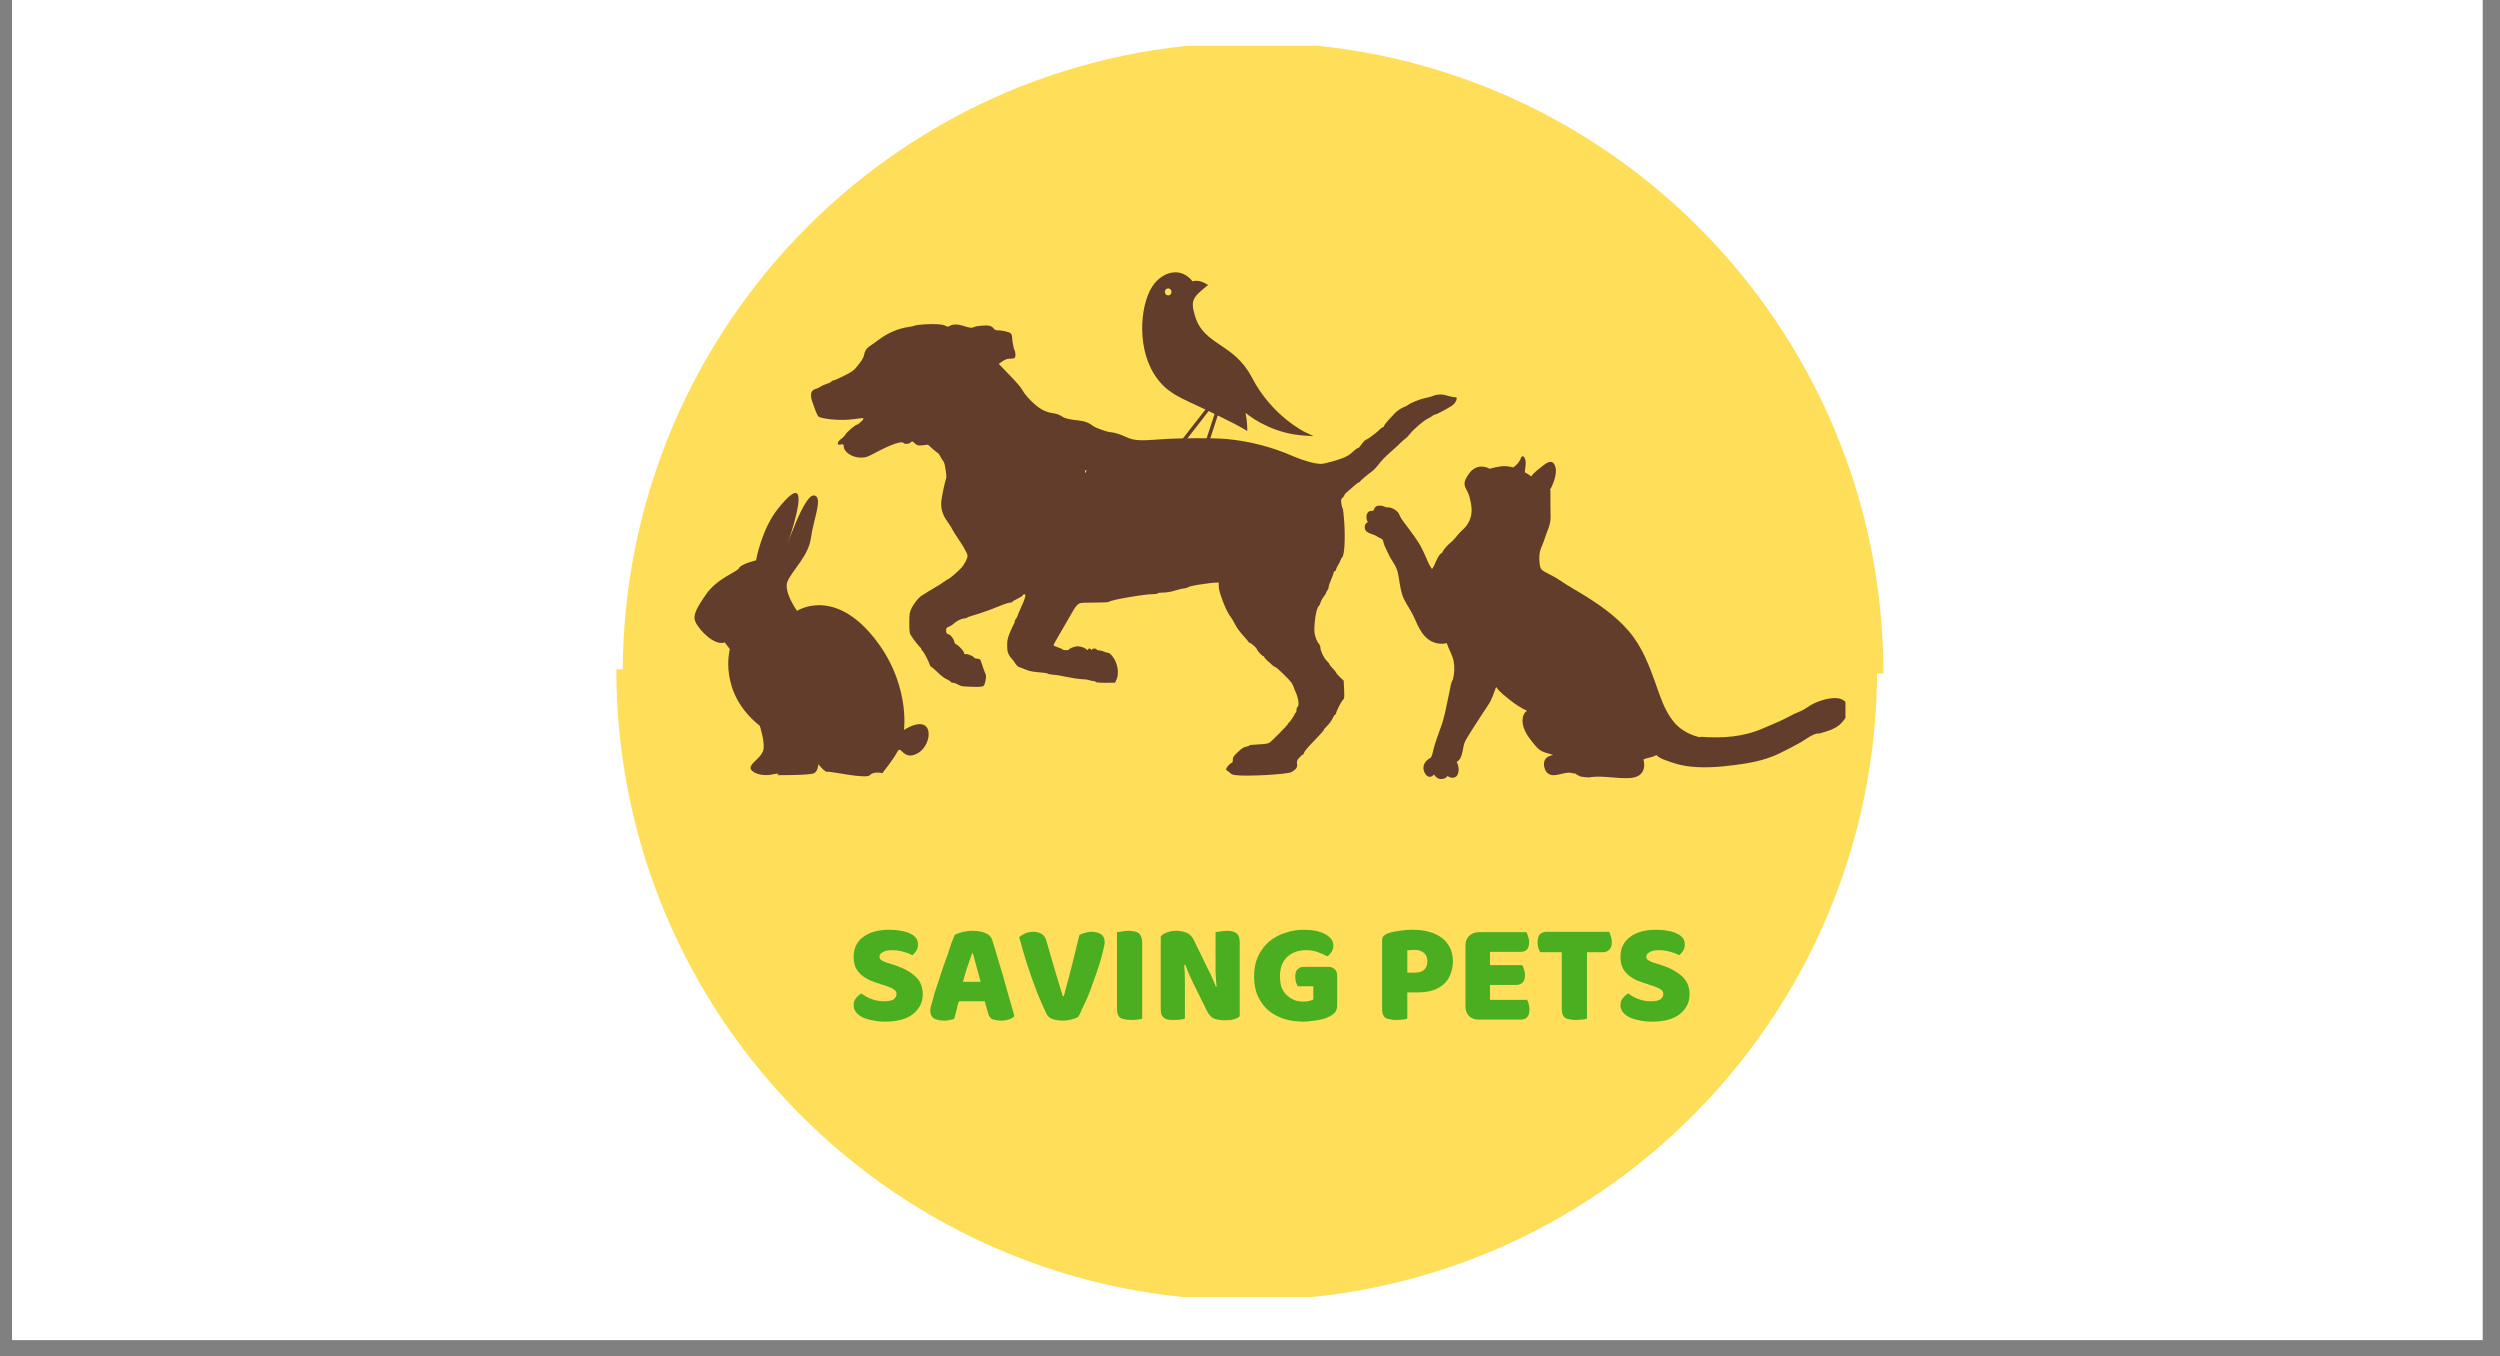 <svg xmlns="http://www.w3.org/2000/svg" xmlns:xlink="http://www.w3.org/1999/xlink" width="153" zoomAndPan="magnify" viewBox="0 0 114.75 62.25" height="83" preserveAspectRatio="xMidYMid meet" version="1.0"><rect x="0" y="0" width="114.75" height="62.25" fill="#808080" stroke="none"/><defs><g/><clipPath id="5d54940b11"><path d="M 0.559 0 L 113.945 0 L 113.945 61.508 L 0.559 61.508 Z M 0.559 0 " clip-rule="nonzero"/></clipPath><clipPath id="440234980f"><path d="M 28.551 2.102 L 86.48 2.102 L 86.48 30.914 L 28.551 30.914 Z M 28.551 2.102 " clip-rule="nonzero"/></clipPath><clipPath id="d44131c2af"><path d="M 28.262 30.719 L 86.191 30.719 L 86.191 59.531 L 28.262 59.531 Z M 28.262 30.719 " clip-rule="nonzero"/></clipPath><clipPath id="96cebcc068"><path d="M 37.176 14.855 L 66.883 14.855 L 66.883 35.652 L 37.176 35.652 Z M 37.176 14.855 " clip-rule="nonzero"/></clipPath><clipPath id="8bdad08bcb"><path d="M 62.59 20.918 L 84.707 20.918 L 84.707 35.773 L 62.59 35.773 Z M 62.59 20.918 " clip-rule="nonzero"/></clipPath><clipPath id="197dcf4c28"><path d="M 31.777 22 L 42.918 22 L 42.918 35.773 L 31.777 35.773 Z M 31.777 22 " clip-rule="nonzero"/></clipPath><clipPath id="8196109635"><path d="M 52.125 12.25 L 60.293 12.25 L 60.293 21.164 L 52.125 21.164 Z M 52.125 12.25 " clip-rule="nonzero"/></clipPath></defs><g clip-path="url(#5d54940b11)"><path fill="#ffffff" d="M 0.559 0 L 114.191 0 L 114.191 61.645 L 0.559 61.645 Z M 0.559 0 " fill-opacity="1" fill-rule="nonzero"/><path fill="#ffffff" d="M 0.559 0 L 114.191 0 L 114.191 61.645 L 0.559 61.645 Z M 0.559 0 " fill-opacity="1" fill-rule="nonzero"/></g><g clip-path="url(#440234980f)"><path fill="#ffde59" d="M 86.449 30.914 C 86.449 14.914 73.488 1.949 57.492 1.949 C 41.496 1.949 28.582 14.914 28.582 30.914 Z M 86.449 30.914 " fill-opacity="1" fill-rule="nonzero"/></g><g clip-path="url(#d44131c2af)"><path fill="#ffde59" d="M 28.289 30.719 C 28.289 46.719 41.254 59.684 57.25 59.684 C 73.246 59.684 86.16 46.719 86.16 30.719 Z M 28.289 30.719 " fill-opacity="1" fill-rule="nonzero"/></g><g clip-path="url(#96cebcc068)"><path fill="#623d2b" d="M 42.438 14.887 C 42.219 14.902 42.016 14.926 41.992 14.945 C 41.965 14.961 41.836 14.992 41.707 15.008 C 41.219 15.078 40.746 15.281 40.312 15.609 C 40.176 15.707 39.996 15.844 39.906 15.898 C 39.754 16.012 39.695 16.105 39.648 16.34 C 39.637 16.41 39.523 16.594 39.398 16.746 C 39.195 17.008 39.145 17.043 38.746 17.246 C 38.512 17.363 38.293 17.461 38.258 17.461 C 38.227 17.461 38.18 17.488 38.152 17.52 C 38.125 17.551 38.039 17.594 37.949 17.617 C 37.867 17.641 37.734 17.699 37.656 17.754 C 37.574 17.801 37.484 17.844 37.453 17.844 C 37.426 17.844 37.363 17.875 37.312 17.918 C 37.203 18.004 37.195 18.207 37.297 18.477 C 37.336 18.582 37.406 18.77 37.445 18.887 C 37.492 19.008 37.555 19.117 37.582 19.133 C 37.875 19.258 38.66 19.312 39.152 19.242 C 39.367 19.211 39.559 19.188 39.586 19.188 C 39.656 19.188 39.641 19.254 39.551 19.332 C 39.508 19.367 39.449 19.418 39.422 19.441 C 39.391 19.469 39.355 19.492 39.336 19.492 C 39.266 19.492 38.855 19.844 38.805 19.945 C 38.773 20.004 38.688 20.094 38.602 20.152 C 38.508 20.223 38.457 20.289 38.457 20.34 C 38.457 20.414 38.469 20.422 38.59 20.402 C 38.707 20.383 38.723 20.391 38.723 20.465 C 38.723 20.746 39.109 21.008 39.516 21.004 C 39.746 21.004 39.797 20.984 40.238 20.75 C 40.926 20.387 41.402 20.227 41.473 20.336 C 41.508 20.395 41.738 20.383 41.793 20.316 C 41.859 20.238 41.879 20.242 42 20.359 C 42.105 20.453 42.129 20.457 42.352 20.438 L 42.594 20.41 L 42.809 20.605 C 42.926 20.707 43.039 20.797 43.051 20.797 C 43.066 20.797 43.117 20.867 43.164 20.957 C 43.207 21.051 43.27 21.137 43.293 21.16 C 43.316 21.18 43.352 21.262 43.363 21.332 C 43.445 21.785 43.453 21.887 43.422 21.98 C 43.371 22.109 43.234 22.758 43.207 22.992 C 43.172 23.316 43.258 23.621 43.465 23.91 C 43.566 24.051 43.688 24.238 43.727 24.328 C 43.773 24.41 43.879 24.582 43.965 24.707 C 44.191 25.023 44.41 25.418 44.41 25.504 C 44.41 25.637 44.258 25.93 44.113 26.078 C 43.906 26.289 43.617 26.535 43.547 26.566 C 43.512 26.578 43.414 26.641 43.328 26.703 C 43.246 26.77 43.027 26.906 42.836 27.016 C 42.652 27.121 42.488 27.219 42.477 27.234 C 42.465 27.246 42.406 27.281 42.348 27.312 C 42.191 27.395 41.953 27.68 41.836 27.926 C 41.746 28.117 41.738 28.176 41.738 28.598 C 41.738 28.984 41.75 29.078 41.816 29.172 C 41.93 29.359 42.227 29.73 42.258 29.73 C 42.273 29.73 42.285 29.75 42.285 29.781 C 42.285 29.812 42.301 29.844 42.316 29.852 C 42.383 29.879 42.609 30.305 42.688 30.543 C 42.703 30.578 42.727 30.609 42.742 30.609 C 42.754 30.609 42.855 30.691 42.961 30.789 C 43.207 31.027 43.34 31.129 43.512 31.207 C 43.586 31.246 43.652 31.289 43.652 31.309 C 43.652 31.324 43.695 31.34 43.742 31.34 C 43.797 31.34 43.902 31.379 43.98 31.426 C 44.105 31.5 44.191 31.512 44.602 31.523 C 44.949 31.535 45.094 31.523 45.141 31.484 C 45.219 31.426 45.289 31.051 45.246 30.957 C 45.207 30.887 45.078 30.527 45.027 30.359 C 45.004 30.262 44.977 30.246 44.855 30.234 C 44.777 30.227 44.715 30.207 44.715 30.188 C 44.715 30.137 44.41 30.004 44.336 30.023 C 44.285 30.039 44.258 30.023 44.258 29.988 C 44.258 29.91 44.039 29.656 43.91 29.59 C 43.852 29.559 43.805 29.508 43.805 29.469 C 43.805 29.359 43.617 29.113 43.539 29.113 C 43.492 29.113 43.453 29.082 43.438 29.023 C 43.402 28.875 43.438 28.797 43.555 28.766 C 43.613 28.746 43.707 28.691 43.766 28.637 C 43.898 28.504 44.137 28.387 44.262 28.387 C 44.32 28.387 44.371 28.371 44.379 28.355 C 44.387 28.34 44.527 28.285 44.695 28.238 C 45.031 28.141 45.344 28.031 45.902 27.809 C 46.102 27.723 46.312 27.66 46.363 27.66 C 46.418 27.66 46.457 27.648 46.457 27.629 C 46.457 27.613 46.562 27.551 46.691 27.488 C 46.816 27.43 46.93 27.355 46.941 27.328 C 46.965 27.258 47.066 27.258 47.066 27.328 C 47.066 27.41 46.988 27.621 46.855 27.906 C 46.789 28.055 46.719 28.219 46.703 28.273 C 46.691 28.32 46.652 28.387 46.625 28.418 C 46.594 28.445 46.574 28.496 46.574 28.535 C 46.574 28.57 46.559 28.617 46.539 28.637 C 46.523 28.66 46.441 28.824 46.367 29.004 C 46.25 29.289 46.23 29.375 46.23 29.625 C 46.23 29.855 46.25 29.945 46.312 30.062 C 46.359 30.145 46.418 30.219 46.441 30.234 C 46.461 30.25 46.531 30.34 46.59 30.434 C 46.648 30.527 46.73 30.609 46.777 30.621 C 46.824 30.633 46.961 30.684 47.086 30.738 C 47.25 30.805 47.418 30.84 47.703 30.859 C 47.914 30.875 48.09 30.902 48.09 30.918 C 48.09 30.934 48.195 30.957 48.328 30.969 C 48.457 30.973 48.73 31.02 48.938 31.066 C 49.145 31.113 49.445 31.16 49.602 31.168 C 49.762 31.176 49.941 31.195 49.996 31.219 C 50.059 31.242 50.145 31.262 50.199 31.262 C 50.246 31.262 50.289 31.277 50.289 31.301 C 50.289 31.324 50.465 31.34 50.738 31.34 L 51.18 31.336 L 51.25 31.188 C 51.336 30.996 51.332 30.699 51.234 30.438 C 51.145 30.188 50.953 29.957 50.84 29.957 C 50.797 29.957 50.719 29.938 50.664 29.906 C 50.609 29.879 50.516 29.855 50.457 29.852 C 50.398 29.852 50.344 29.832 50.336 29.809 C 50.316 29.75 50.148 29.754 50.121 29.812 C 50.102 29.852 50.098 29.852 50.078 29.812 C 50.051 29.75 49.961 29.75 49.941 29.812 C 49.93 29.848 49.906 29.844 49.855 29.797 C 49.773 29.711 49.508 29.641 49.383 29.672 C 49.219 29.711 49.074 29.773 49.074 29.809 C 49.074 29.828 49.008 29.844 48.926 29.844 C 48.84 29.844 48.773 29.828 48.773 29.812 C 48.773 29.793 48.676 29.75 48.562 29.715 C 48.449 29.68 48.355 29.633 48.355 29.613 C 48.355 29.59 48.531 29.281 48.746 28.914 C 48.961 28.551 49.188 28.16 49.246 28.051 C 49.309 27.934 49.406 27.801 49.465 27.75 C 49.574 27.664 49.59 27.66 50.23 27.66 C 50.594 27.66 50.895 27.645 50.902 27.625 C 50.93 27.547 52.48 27.277 52.898 27.273 C 53.027 27.273 53.133 27.258 53.133 27.238 C 53.133 27.215 53.242 27.199 53.391 27.199 C 53.555 27.199 53.754 27.164 53.949 27.102 C 54.117 27.047 54.293 27.008 54.348 27.008 C 54.402 27.008 54.492 26.98 54.547 26.949 C 54.609 26.918 54.789 26.871 54.945 26.848 C 55.105 26.828 55.332 26.797 55.449 26.777 C 55.562 26.758 55.723 26.742 55.801 26.742 L 55.941 26.738 L 55.941 26.93 C 55.941 27.191 56.312 28.125 56.496 28.328 C 56.535 28.375 56.625 28.52 56.688 28.656 C 56.758 28.793 56.922 29.023 57.059 29.168 C 57.195 29.316 57.305 29.449 57.305 29.465 C 57.305 29.484 57.328 29.5 57.355 29.5 C 57.402 29.5 57.684 29.742 57.684 29.785 C 57.684 29.84 57.93 30.113 57.977 30.113 C 58.004 30.113 58.027 30.133 58.027 30.152 C 58.027 30.176 58.098 30.262 58.188 30.34 C 58.273 30.414 58.375 30.504 58.41 30.543 C 58.445 30.574 58.508 30.613 58.551 30.625 C 58.621 30.648 59.164 31.176 59.281 31.336 C 59.316 31.383 59.367 31.488 59.395 31.582 C 59.422 31.668 59.457 31.75 59.469 31.762 C 59.48 31.773 59.52 31.879 59.555 32 C 59.625 32.219 59.617 32.422 59.539 32.469 C 59.52 32.484 59.508 32.543 59.508 32.609 C 59.508 32.668 59.492 32.719 59.469 32.719 C 59.449 32.719 59.43 32.738 59.43 32.762 C 59.43 32.809 59.203 33.156 59.156 33.172 C 59.141 33.18 59.125 33.199 59.125 33.219 C 59.125 33.258 58.391 34.008 58.27 34.086 C 58.199 34.133 58.062 34.156 57.758 34.168 C 57.531 34.18 57.344 34.199 57.344 34.215 C 57.344 34.234 57.281 34.258 57.199 34.273 C 57.098 34.285 56.992 34.355 56.82 34.516 C 56.617 34.707 56.586 34.754 56.586 34.879 C 56.586 34.973 56.566 35.02 56.531 35.02 C 56.469 35.02 56.281 35.234 56.281 35.309 C 56.281 35.34 56.312 35.379 56.352 35.391 C 56.383 35.406 56.438 35.449 56.465 35.484 C 56.492 35.52 56.586 35.562 56.676 35.574 C 57.164 35.652 59.078 35.547 59.277 35.438 C 59.492 35.316 59.555 35.227 59.535 35.066 C 59.516 34.934 59.531 34.895 59.641 34.773 C 59.711 34.695 59.781 34.637 59.801 34.637 C 59.824 34.637 59.852 34.59 59.863 34.535 C 59.879 34.48 60.082 34.242 60.32 34 C 60.559 33.754 60.758 33.535 60.758 33.512 C 60.758 33.488 60.828 33.398 60.922 33.312 C 61.008 33.23 61.117 33.078 61.164 32.98 C 61.211 32.875 61.266 32.797 61.289 32.797 C 61.309 32.797 61.328 32.77 61.328 32.738 C 61.328 32.656 61.555 32.211 61.637 32.129 C 61.707 32.066 61.711 32.016 61.695 31.652 L 61.676 31.242 L 61.5 31.078 C 61.406 30.984 61.328 30.898 61.328 30.875 C 61.328 30.855 61.258 30.766 61.176 30.684 C 61.09 30.594 61.023 30.508 61.023 30.488 C 61.023 30.469 60.965 30.398 60.898 30.332 C 60.762 30.199 60.605 29.871 60.605 29.715 C 60.605 29.66 60.57 29.586 60.535 29.547 C 60.492 29.512 60.426 29.375 60.387 29.25 C 60.32 29.051 60.316 28.965 60.344 28.598 C 60.375 28.188 60.453 27.883 60.559 27.781 C 60.582 27.754 60.605 27.703 60.605 27.676 C 60.605 27.629 60.738 27.398 60.832 27.285 C 60.852 27.258 60.871 27.223 60.871 27.199 C 60.871 27.176 60.898 27.129 60.93 27.098 C 60.957 27.062 60.984 27 60.984 26.949 C 60.984 26.898 61.039 26.746 61.098 26.605 C 61.164 26.461 61.211 26.324 61.211 26.293 C 61.211 26.262 61.238 26.227 61.27 26.219 C 61.301 26.203 61.328 26.172 61.328 26.141 C 61.328 26.109 61.367 26.02 61.418 25.941 C 61.465 25.863 61.516 25.762 61.531 25.715 C 61.547 25.664 61.586 25.602 61.609 25.574 C 61.711 25.473 61.75 24.727 61.703 23.996 C 61.68 23.637 61.645 23.332 61.625 23.324 C 61.605 23.312 61.582 23.215 61.566 23.109 C 61.547 22.938 61.555 22.902 61.625 22.844 C 61.668 22.805 61.707 22.75 61.707 22.727 C 61.707 22.703 61.762 22.637 61.836 22.578 C 61.906 22.52 62.047 22.398 62.148 22.305 C 62.25 22.215 62.355 22.137 62.383 22.137 C 62.402 22.137 62.426 22.121 62.426 22.102 C 62.426 22.074 62.809 21.746 63.02 21.602 C 63.062 21.57 63.172 21.449 63.266 21.332 C 63.445 21.098 63.555 20.992 63.902 20.68 C 64.035 20.566 64.215 20.402 64.301 20.312 C 64.391 20.227 64.488 20.141 64.52 20.121 C 64.555 20.102 64.633 20.023 64.695 19.941 C 64.875 19.711 65.336 19.312 65.527 19.219 C 65.629 19.172 65.73 19.109 65.758 19.082 C 65.785 19.055 65.832 19.031 65.863 19.031 C 65.914 19.031 66.25 18.859 66.578 18.664 C 66.746 18.57 66.863 18.41 66.863 18.285 C 66.863 18.246 66.828 18.227 66.742 18.227 C 66.676 18.227 66.523 18.191 66.406 18.156 C 66.188 18.082 65.945 18.094 65.746 18.184 C 65.703 18.203 65.559 18.242 65.422 18.27 C 65.18 18.316 64.738 18.496 64.625 18.59 C 64.598 18.617 64.512 18.656 64.449 18.68 C 64.316 18.727 64.07 18.898 63.996 18.996 C 63.969 19.023 63.855 19.152 63.738 19.273 C 63.621 19.402 63.527 19.523 63.527 19.555 C 63.527 19.586 63.504 19.609 63.477 19.609 C 63.449 19.609 63.367 19.668 63.297 19.746 C 63.172 19.871 62.754 20.184 62.695 20.184 C 62.66 20.184 62.527 20.336 62.449 20.457 C 62.41 20.52 62.359 20.566 62.332 20.566 C 62.301 20.566 62.223 20.625 62.148 20.688 C 61.98 20.852 61.914 20.895 61.719 20.988 C 61.477 21.102 60.797 21.293 60.625 21.293 C 60.348 21.289 59.836 21.148 59.375 20.949 C 58.402 20.52 57.375 20.254 56.32 20.152 C 55.723 20.094 54.055 20.102 53.23 20.168 C 52.32 20.238 52.035 20.223 51.707 20.066 C 51.41 19.93 51.109 19.836 50.957 19.836 C 50.832 19.836 50.27 19.633 50.176 19.555 C 50 19.41 49.801 19.332 49.516 19.301 C 49.035 19.246 48.879 19.207 48.715 19.098 C 48.617 19.031 48.477 18.984 48.305 18.961 C 48.133 18.938 47.973 18.879 47.812 18.789 C 47.523 18.625 47.094 18.199 46.945 17.934 C 46.836 17.742 46.723 17.613 46.109 16.977 L 45.844 16.703 L 46.016 16.582 C 46.137 16.5 46.23 16.465 46.336 16.465 C 46.57 16.465 46.609 16.438 46.609 16.277 C 46.609 16.199 46.594 16.117 46.574 16.098 C 46.539 16.055 46.457 15.652 46.457 15.488 C 46.457 15.418 46.43 15.336 46.391 15.301 C 46.316 15.234 46.004 15.16 45.789 15.16 C 45.711 15.16 45.648 15.133 45.617 15.09 C 45.523 14.957 45.406 14.922 45.09 14.945 C 44.922 14.957 44.754 14.984 44.715 15.008 C 44.613 15.062 44.527 15.059 44.258 14.969 C 43.973 14.875 43.766 14.871 43.613 14.949 C 43.516 15.004 43.484 15.004 43.398 14.953 C 43.254 14.879 42.914 14.859 42.438 14.887 Z M 49.84 21.668 C 49.809 21.723 49.801 21.723 49.797 21.676 C 49.797 21.609 49.836 21.551 49.863 21.578 C 49.871 21.59 49.859 21.629 49.84 21.668 Z M 49.84 21.668 " fill-opacity="1" fill-rule="nonzero"/></g><g clip-path="url(#8bdad08bcb)"><path fill="#623d2b" d="M 63.547 25.035 C 63.516 24.977 63.496 24.801 63.438 24.742 C 63.289 24.684 63.164 24.578 63.008 24.527 C 62.898 24.492 62.746 24.449 62.68 24.34 C 62.59 24.191 62.66 24.012 62.789 23.961 C 62.781 23.953 62.773 23.945 62.766 23.934 C 62.676 23.77 62.703 23.461 62.934 23.449 C 62.945 23.449 62.953 23.449 62.965 23.453 C 62.973 23.449 62.98 23.449 62.992 23.449 C 63.055 23.453 63.078 23.344 63.109 23.297 C 63.152 23.234 63.207 23.219 63.277 23.211 C 63.379 23.199 63.52 23.223 63.613 23.289 C 63.617 23.289 63.625 23.289 63.633 23.285 C 63.867 23.27 64.156 23.418 64.242 23.648 C 64.246 23.66 64.25 23.668 64.25 23.676 C 64.359 23.891 64.547 24.105 64.684 24.297 C 64.863 24.539 65.039 24.777 65.191 25.039 C 65.34 25.301 65.445 25.582 65.57 25.852 C 65.617 25.945 65.668 26.031 65.727 26.117 C 65.805 26.043 65.898 25.793 65.926 25.734 C 65.988 25.613 66.059 25.445 66.184 25.375 C 66.188 25.375 66.195 25.371 66.199 25.371 C 66.285 25.16 66.465 25.008 66.633 24.863 C 66.75 24.758 66.848 24.625 66.953 24.504 C 67.07 24.371 67.207 24.27 67.316 24.125 C 67.547 23.801 67.586 23.48 67.516 23.098 C 67.484 22.941 67.449 22.77 67.383 22.621 C 67.336 22.508 67.266 22.414 67.234 22.293 C 67.176 22.09 67.336 21.863 67.445 21.715 C 67.695 21.375 68.066 21.344 68.395 21.523 C 68.402 21.512 68.418 21.5 68.438 21.496 C 68.766 21.418 69.035 21.352 69.371 21.434 C 69.402 21.441 69.43 21.449 69.457 21.457 C 69.461 21.453 69.469 21.449 69.473 21.445 C 69.605 21.355 69.781 21.16 69.816 21.004 C 69.832 20.945 69.91 20.922 69.945 20.969 C 70.105 21.16 69.996 21.453 69.988 21.676 C 70.094 21.734 70.191 21.797 70.285 21.867 C 70.414 21.668 70.676 21.496 70.844 21.359 C 71.055 21.188 71.273 21.09 71.383 21.398 C 71.48 21.684 71.344 22.07 71.227 22.328 C 71.203 22.383 71.176 22.43 71.145 22.477 C 71.156 22.492 71.164 22.508 71.164 22.531 C 71.164 22.934 71.164 23.34 71.172 23.742 C 71.176 24.105 71 24.395 70.898 24.73 C 70.855 24.883 70.785 25.027 70.727 25.172 C 70.652 25.363 70.648 25.57 70.66 25.773 C 70.664 25.852 70.676 25.926 70.691 26 C 70.695 26.008 70.703 26.02 70.703 26.035 C 70.73 26.184 70.973 26.281 71.094 26.348 C 71.254 26.434 71.414 26.508 71.562 26.613 C 71.973 26.898 72.406 27.129 72.828 27.395 C 73.613 27.891 74.422 28.48 74.977 29.242 C 75.543 30.02 75.836 30.941 76.156 31.84 C 76.344 32.355 76.539 32.816 76.906 33.227 C 77.062 33.395 77.246 33.523 77.445 33.629 C 77.605 33.715 77.828 33.801 78.031 33.84 C 78.043 33.824 78.062 33.816 78.086 33.82 C 79.059 33.891 80.004 33.832 80.91 33.438 C 81.312 33.262 81.715 33.109 82.102 32.898 C 82.27 32.805 82.434 32.723 82.613 32.656 C 82.84 32.57 83.02 32.402 83.238 32.297 C 83.66 32.09 84.738 31.754 84.836 32.52 C 84.867 32.781 84.652 33.055 84.484 33.223 C 84.227 33.48 83.844 33.566 83.512 33.668 C 83.484 33.676 83.465 33.672 83.449 33.66 C 83.16 33.703 82.879 33.945 82.629 34.086 C 82.301 34.266 81.973 34.441 81.633 34.602 C 80.996 34.906 80.281 35.035 79.586 35.121 C 78.875 35.211 78.109 35.27 77.398 35.16 C 77.086 35.113 76.797 35.023 76.504 34.914 C 76.328 34.852 76.152 34.785 76.02 34.656 C 75.859 34.77 75.613 34.773 75.434 34.859 C 75.484 35.047 75.492 35.234 75.391 35.422 C 75.25 35.676 74.926 35.715 74.676 35.719 C 74.27 35.723 73.859 35.66 73.453 35.648 C 73.285 35.641 73.125 35.664 72.969 35.672 C 72.945 35.695 72.914 35.699 72.883 35.676 C 72.781 35.68 72.68 35.672 72.578 35.645 C 72.555 35.652 72.523 35.645 72.504 35.617 C 72.469 35.605 72.43 35.59 72.395 35.566 C 72.355 35.547 72.32 35.52 72.293 35.492 C 72.273 35.504 72.254 35.512 72.223 35.5 C 71.934 35.391 71.598 35.582 71.297 35.582 C 71.008 35.582 70.863 35.32 70.867 35.051 C 70.875 34.805 71.059 34.695 71.293 34.656 C 71.281 34.648 71.266 34.645 71.254 34.641 C 71.09 34.582 70.93 34.559 70.773 34.48 C 70.59 34.387 70.457 34.211 70.328 34.051 C 70.105 33.773 69.883 33.438 69.883 33.066 C 69.887 32.887 69.949 32.703 70.094 32.629 C 69.812 32.492 69.562 32.336 69.316 32.137 C 69.086 31.949 68.84 31.777 68.672 31.531 C 68.566 31.805 68.484 32.098 68.32 32.34 C 68.215 32.5 68.109 32.66 68.004 32.82 C 67.754 33.207 67.5 33.59 67.27 33.984 C 67.105 34.266 67.184 34.805 66.859 34.973 C 66.953 35.141 66.984 35.344 66.914 35.531 C 66.836 35.742 66.586 35.738 66.438 35.613 C 66.434 35.617 66.434 35.625 66.43 35.629 C 66.375 35.719 66.262 35.754 66.16 35.758 C 66.016 35.766 65.891 35.672 65.824 35.551 C 65.801 35.574 65.773 35.598 65.746 35.617 C 65.574 35.734 65.434 35.578 65.371 35.426 C 65.254 35.129 65.434 34.898 65.68 34.773 C 65.77 34.598 65.785 34.406 65.844 34.219 C 65.922 33.98 66 33.738 66.09 33.504 C 66.207 33.199 66.289 32.898 66.355 32.582 C 66.414 32.297 66.473 32.016 66.535 31.734 C 66.57 31.57 66.59 31.355 66.676 31.211 C 66.68 31.203 66.688 31.195 66.691 31.188 C 66.754 30.922 66.773 30.641 66.727 30.371 C 66.672 30.074 66.5 29.805 66.406 29.52 C 66.262 29.566 66.051 29.547 65.945 29.523 C 65.344 29.383 65.121 28.816 64.887 28.297 C 64.762 28.012 64.566 27.762 64.434 27.48 C 64.297 27.188 64.258 26.828 64.203 26.512 C 64.172 26.312 64.133 26.137 64.035 25.957 C 63.953 25.805 63.848 25.668 63.77 25.512 C 63.688 25.355 63.621 25.195 63.547 25.035 " fill-opacity="1" fill-rule="nonzero"/></g><g clip-path="url(#197dcf4c28)"><path fill="#623d2b" d="M 41.492 33.504 C 41.492 33.504 41.809 31.258 39.992 29.121 C 38.172 26.984 36.586 28.039 36.586 28.039 C 36.586 28.039 35.953 27.168 36.145 26.691 C 36.332 26.219 37.117 25.516 37.223 24.688 C 37.328 23.859 37.812 22.762 37.348 22.742 C 36.883 22.719 36.016 25.348 36.016 25.348 C 36.016 25.348 37.645 20.918 35.699 23.363 C 34.953 24.297 34.703 25.719 34.703 25.719 C 34.703 25.719 34.008 25.887 33.922 26.074 C 33.836 26.258 32.93 26.527 32.398 27.293 C 31.871 28.059 31.785 28.309 31.957 28.617 C 32.125 28.93 32.781 29.652 33.266 29.488 L 33.5 29.797 C 33.5 29.797 32.949 31.785 34.875 33.316 C 34.875 33.316 35.148 34.145 35.023 34.477 C 34.895 34.805 34.449 35.035 34.449 35.242 C 34.449 35.449 34.938 35.656 35.422 35.551 C 35.91 35.449 35.676 35.578 35.676 35.578 C 35.676 35.578 37.18 35.594 37.371 35.488 C 37.559 35.387 37.559 35.074 37.559 35.074 C 37.559 35.074 37.875 35.469 37.98 35.426 C 38.09 35.387 39.758 35.773 39.93 35.578 C 40.098 35.387 40.5 35.488 40.5 35.488 C 40.5 35.488 41.027 34.828 41.195 34.496 C 41.367 34.164 41.457 34.973 42.148 34.559 C 42.84 34.145 42.91 32.633 41.492 33.504 " fill-opacity="1" fill-rule="nonzero"/></g><g clip-path="url(#8196109635)"><path fill="#623d2b" d="M 55.293 20.398 L 54.633 20.469 L 54.453 20.188 L 55.477 18.867 C 55.574 18.914 55.664 18.957 55.75 19 Z M 53.77 13.398 C 53.77 13.613 53.469 13.613 53.469 13.398 C 53.469 13.184 53.77 13.184 53.77 13.398 Z M 60.297 20.02 L 59.898 19.832 C 59.883 19.824 58.383 19.098 57.465 17.332 C 56.629 15.727 55.262 15.871 54.852 14.508 C 54.621 13.758 54.766 13.641 55.453 13.078 C 55.238 12.949 54.996 12.836 54.738 12.914 C 54.23 12.27 53.484 12.441 53.016 12.98 C 52.363 13.73 52.121 15.812 52.977 17.176 C 53.539 18.07 54.242 18.277 55.328 18.797 L 54.305 20.113 L 53.336 20.699 C 53.266 20.742 53.297 20.859 53.375 20.859 C 53.41 20.859 54.305 20.309 54.332 20.293 C 54.781 21 54.793 21.066 54.879 21.004 C 54.965 20.945 54.887 20.867 54.734 20.625 L 55.328 20.562 C 55.895 21.078 55.93 21.148 55.996 21.062 C 56.066 20.973 55.996 20.949 55.445 20.449 L 55.895 19.07 C 56.496 19.363 56.945 19.59 57.25 19.785 C 57.25 19.668 57.254 19.391 57.172 18.953 C 57.574 19.281 58.535 19.906 59.859 19.992 L 60.297 20.02 " fill-opacity="1" fill-rule="nonzero"/></g><g fill="#4bad20" fill-opacity="1"><g transform="translate(38.916, 46.785)"><g><path d="M 1.562 -1.594 C 1.363 -1.656 1.188 -1.719 1.031 -1.781 C 0.875 -1.852 0.738 -1.938 0.625 -2.031 C 0.508 -2.133 0.422 -2.25 0.359 -2.375 C 0.297 -2.508 0.266 -2.676 0.266 -2.875 C 0.266 -3.25 0.406 -3.547 0.688 -3.766 C 0.977 -3.992 1.383 -4.109 1.906 -4.109 C 2.094 -4.109 2.266 -4.094 2.422 -4.062 C 2.586 -4.039 2.727 -4 2.844 -3.938 C 2.969 -3.883 3.062 -3.816 3.125 -3.734 C 3.188 -3.648 3.219 -3.551 3.219 -3.438 C 3.219 -3.32 3.191 -3.223 3.141 -3.141 C 3.086 -3.055 3.023 -2.988 2.953 -2.938 C 2.859 -3 2.727 -3.051 2.562 -3.094 C 2.406 -3.145 2.227 -3.172 2.031 -3.172 C 1.832 -3.172 1.688 -3.141 1.594 -3.078 C 1.5 -3.023 1.453 -2.957 1.453 -2.875 C 1.453 -2.812 1.477 -2.758 1.531 -2.719 C 1.594 -2.676 1.68 -2.633 1.797 -2.594 L 2.156 -2.484 C 2.562 -2.348 2.875 -2.176 3.094 -1.969 C 3.32 -1.77 3.438 -1.492 3.438 -1.141 C 3.438 -0.773 3.285 -0.473 2.984 -0.234 C 2.691 -0.004 2.258 0.109 1.688 0.109 C 1.488 0.109 1.301 0.086 1.125 0.047 C 0.957 0.016 0.805 -0.031 0.672 -0.094 C 0.547 -0.156 0.445 -0.234 0.375 -0.328 C 0.301 -0.422 0.266 -0.531 0.266 -0.656 C 0.266 -0.781 0.301 -0.883 0.375 -0.969 C 0.445 -1.062 0.531 -1.133 0.625 -1.188 C 0.738 -1.094 0.883 -1.008 1.062 -0.938 C 1.25 -0.863 1.445 -0.828 1.656 -0.828 C 1.875 -0.828 2.023 -0.859 2.109 -0.922 C 2.191 -0.992 2.234 -1.07 2.234 -1.156 C 2.234 -1.25 2.195 -1.316 2.125 -1.359 C 2.062 -1.41 1.969 -1.457 1.844 -1.5 Z M 1.562 -1.594 "/></g></g></g><g fill="#4bad20" fill-opacity="1"><g transform="translate(42.544, 46.785)"><g><path d="M 1.281 -3.875 C 1.352 -3.914 1.461 -3.957 1.609 -4 C 1.766 -4.039 1.922 -4.062 2.078 -4.062 C 2.297 -4.062 2.488 -4.031 2.656 -3.969 C 2.832 -3.906 2.941 -3.805 2.984 -3.672 C 3.066 -3.441 3.148 -3.172 3.234 -2.859 C 3.328 -2.555 3.422 -2.242 3.516 -1.922 C 3.609 -1.598 3.695 -1.281 3.781 -0.969 C 3.875 -0.656 3.953 -0.379 4.016 -0.141 C 3.961 -0.078 3.883 -0.031 3.781 0 C 3.676 0.039 3.551 0.062 3.406 0.062 C 3.301 0.062 3.211 0.051 3.141 0.031 C 3.066 0.02 3.004 0 2.953 -0.031 C 2.91 -0.07 2.875 -0.117 2.844 -0.172 C 2.82 -0.234 2.801 -0.301 2.781 -0.375 L 2.656 -0.828 L 1.469 -0.828 C 1.426 -0.703 1.391 -0.566 1.359 -0.422 C 1.328 -0.285 1.289 -0.148 1.25 -0.016 C 1.188 0.004 1.117 0.02 1.047 0.031 C 0.984 0.051 0.906 0.062 0.812 0.062 C 0.582 0.062 0.414 0.023 0.312 -0.047 C 0.207 -0.129 0.156 -0.238 0.156 -0.375 C 0.156 -0.438 0.16 -0.492 0.172 -0.547 C 0.191 -0.609 0.211 -0.68 0.234 -0.766 C 0.266 -0.891 0.305 -1.039 0.359 -1.219 C 0.422 -1.395 0.484 -1.582 0.547 -1.781 C 0.609 -1.988 0.676 -2.195 0.75 -2.406 C 0.832 -2.625 0.906 -2.828 0.969 -3.016 C 1.031 -3.211 1.086 -3.383 1.141 -3.531 C 1.203 -3.688 1.25 -3.801 1.281 -3.875 Z M 2.078 -3.031 C 2.016 -2.844 1.941 -2.633 1.859 -2.406 C 1.785 -2.188 1.719 -1.957 1.656 -1.719 L 2.469 -1.719 C 2.406 -1.957 2.344 -2.188 2.281 -2.406 C 2.219 -2.633 2.16 -2.844 2.109 -3.031 Z M 2.078 -3.031 "/></g></g></g><g fill="#4bad20" fill-opacity="1"><g transform="translate(46.673, 46.785)"><g><path d="M 2.828 -0.125 C 2.766 -0.07 2.664 -0.031 2.531 0 C 2.406 0.039 2.266 0.062 2.109 0.062 C 1.922 0.062 1.758 0.035 1.625 -0.016 C 1.5 -0.066 1.41 -0.145 1.359 -0.25 C 1.316 -0.344 1.258 -0.469 1.188 -0.625 C 1.113 -0.789 1.035 -0.973 0.953 -1.172 C 0.879 -1.367 0.801 -1.578 0.719 -1.797 C 0.645 -2.023 0.566 -2.254 0.484 -2.484 C 0.41 -2.711 0.344 -2.938 0.281 -3.156 C 0.219 -3.375 0.16 -3.578 0.109 -3.766 C 0.172 -3.828 0.258 -3.883 0.375 -3.938 C 0.488 -3.988 0.613 -4.016 0.75 -4.016 C 0.914 -4.016 1.051 -3.977 1.156 -3.906 C 1.258 -3.844 1.332 -3.719 1.375 -3.531 C 1.5 -3.102 1.617 -2.691 1.734 -2.297 C 1.859 -1.898 1.984 -1.488 2.109 -1.062 L 2.156 -1.062 C 2.27 -1.477 2.391 -1.93 2.516 -2.422 C 2.641 -2.91 2.758 -3.395 2.875 -3.875 C 2.957 -3.914 3.039 -3.945 3.125 -3.969 C 3.219 -4 3.32 -4.016 3.438 -4.016 C 3.602 -4.016 3.742 -3.977 3.859 -3.906 C 3.973 -3.832 4.031 -3.711 4.031 -3.547 C 4.031 -3.453 4.004 -3.312 3.953 -3.125 C 3.91 -2.938 3.852 -2.727 3.781 -2.5 C 3.707 -2.27 3.625 -2.031 3.531 -1.781 C 3.445 -1.531 3.359 -1.289 3.266 -1.062 C 3.172 -0.844 3.082 -0.648 3 -0.484 C 2.926 -0.316 2.867 -0.195 2.828 -0.125 Z M 2.828 -0.125 "/></g></g></g><g fill="#4bad20" fill-opacity="1"><g transform="translate(50.848, 46.785)"><g><path d="M 1.578 -0.031 C 1.535 -0.008 1.461 0.004 1.359 0.016 C 1.254 0.023 1.148 0.031 1.047 0.031 C 0.941 0.031 0.852 0.02 0.781 0 C 0.707 -0.008 0.641 -0.031 0.578 -0.062 C 0.523 -0.102 0.484 -0.16 0.453 -0.234 C 0.43 -0.305 0.422 -0.398 0.422 -0.516 L 0.422 -4 C 0.473 -4.008 0.551 -4.02 0.656 -4.031 C 0.758 -4.051 0.863 -4.062 0.969 -4.062 C 1.062 -4.062 1.145 -4.051 1.219 -4.031 C 1.301 -4.02 1.367 -3.992 1.422 -3.953 C 1.473 -3.91 1.508 -3.852 1.531 -3.781 C 1.562 -3.707 1.578 -3.617 1.578 -3.516 Z M 1.578 -0.031 "/></g></g></g><g fill="#4bad20" fill-opacity="1"><g transform="translate(52.856, 46.785)"><g><path d="M 4.047 -0.141 C 3.984 -0.078 3.895 -0.031 3.781 0 C 3.664 0.031 3.523 0.047 3.359 0.047 C 3.203 0.047 3.051 0.023 2.906 -0.016 C 2.758 -0.066 2.641 -0.188 2.547 -0.375 L 1.891 -1.703 C 1.828 -1.836 1.77 -1.961 1.719 -2.078 C 1.664 -2.203 1.609 -2.344 1.547 -2.5 L 1.5 -2.5 C 1.52 -2.258 1.531 -2.016 1.531 -1.766 C 1.531 -1.523 1.531 -1.285 1.531 -1.047 L 1.531 -0.031 C 1.488 -0.008 1.414 0.004 1.312 0.016 C 1.219 0.023 1.117 0.031 1.016 0.031 C 0.922 0.031 0.836 0.023 0.766 0.016 C 0.691 0.004 0.629 -0.02 0.578 -0.062 C 0.523 -0.102 0.484 -0.156 0.453 -0.219 C 0.43 -0.289 0.422 -0.383 0.422 -0.5 L 0.422 -3.797 C 0.484 -3.879 0.578 -3.941 0.703 -3.984 C 0.836 -4.035 0.977 -4.062 1.125 -4.062 C 1.281 -4.062 1.43 -4.035 1.578 -3.984 C 1.734 -3.93 1.852 -3.816 1.938 -3.641 L 2.594 -2.297 C 2.664 -2.16 2.727 -2.031 2.781 -1.906 C 2.832 -1.789 2.891 -1.656 2.953 -1.5 L 2.984 -1.5 C 2.961 -1.738 2.945 -1.977 2.938 -2.219 C 2.938 -2.457 2.938 -2.691 2.938 -2.922 L 2.938 -4 C 2.988 -4.008 3.062 -4.02 3.156 -4.031 C 3.258 -4.051 3.359 -4.062 3.453 -4.062 C 3.648 -4.062 3.797 -4.023 3.891 -3.953 C 3.992 -3.879 4.047 -3.738 4.047 -3.531 Z M 4.047 -0.141 "/></g></g></g><g fill="#4bad20" fill-opacity="1"><g transform="translate(57.328, 46.785)"><g><path d="M 4.047 -0.656 C 4.047 -0.52 4.02 -0.414 3.969 -0.344 C 3.926 -0.281 3.852 -0.219 3.75 -0.156 C 3.688 -0.125 3.609 -0.086 3.516 -0.047 C 3.422 -0.016 3.316 0.008 3.203 0.031 C 3.098 0.051 2.984 0.066 2.859 0.078 C 2.742 0.098 2.625 0.109 2.5 0.109 C 2.188 0.109 1.891 0.066 1.609 -0.016 C 1.336 -0.109 1.098 -0.238 0.891 -0.406 C 0.691 -0.582 0.531 -0.801 0.406 -1.062 C 0.289 -1.32 0.234 -1.625 0.234 -1.969 C 0.234 -2.32 0.297 -2.633 0.422 -2.906 C 0.555 -3.176 0.727 -3.398 0.938 -3.578 C 1.156 -3.754 1.398 -3.883 1.672 -3.969 C 1.941 -4.062 2.223 -4.109 2.516 -4.109 C 2.93 -4.109 3.258 -4.039 3.5 -3.906 C 3.75 -3.77 3.875 -3.594 3.875 -3.375 C 3.875 -3.27 3.844 -3.172 3.781 -3.078 C 3.727 -2.992 3.664 -2.93 3.594 -2.891 C 3.477 -2.953 3.336 -3.016 3.172 -3.078 C 3.016 -3.141 2.832 -3.172 2.625 -3.172 C 2.258 -3.172 1.969 -3.066 1.75 -2.859 C 1.531 -2.648 1.422 -2.359 1.422 -1.984 C 1.422 -1.785 1.445 -1.609 1.5 -1.453 C 1.562 -1.305 1.645 -1.188 1.75 -1.094 C 1.852 -1 1.969 -0.926 2.094 -0.875 C 2.227 -0.832 2.367 -0.812 2.516 -0.812 C 2.609 -0.812 2.691 -0.82 2.766 -0.844 C 2.848 -0.863 2.91 -0.883 2.953 -0.906 L 2.953 -1.516 L 2.234 -1.516 C 2.211 -1.566 2.188 -1.629 2.156 -1.703 C 2.133 -1.785 2.125 -1.875 2.125 -1.969 C 2.125 -2.125 2.16 -2.234 2.234 -2.297 C 2.305 -2.367 2.398 -2.406 2.516 -2.406 L 3.641 -2.406 C 3.766 -2.406 3.863 -2.367 3.938 -2.297 C 4.008 -2.234 4.047 -2.133 4.047 -2 Z M 4.047 -0.656 "/></g></g></g><g fill="#4bad20" fill-opacity="1"><g transform="translate(61.7, 46.785)"><g/></g></g><g fill="#4bad20" fill-opacity="1"><g transform="translate(63.017, 46.785)"><g><path d="M 1.922 -2.141 C 2.109 -2.141 2.25 -2.18 2.344 -2.266 C 2.445 -2.359 2.5 -2.488 2.5 -2.656 C 2.5 -2.832 2.445 -2.961 2.344 -3.047 C 2.238 -3.141 2.086 -3.188 1.891 -3.188 C 1.816 -3.188 1.754 -3.18 1.703 -3.172 C 1.66 -3.172 1.617 -3.172 1.578 -3.172 L 1.578 -2.141 Z M 1.578 -0.031 C 1.535 -0.008 1.461 0.004 1.359 0.016 C 1.254 0.023 1.148 0.031 1.047 0.031 C 0.941 0.031 0.852 0.02 0.781 0 C 0.707 -0.008 0.641 -0.031 0.578 -0.062 C 0.523 -0.102 0.484 -0.16 0.453 -0.234 C 0.43 -0.305 0.422 -0.398 0.422 -0.516 L 0.422 -3.625 C 0.422 -3.719 0.445 -3.785 0.5 -3.828 C 0.551 -3.879 0.625 -3.922 0.719 -3.953 C 0.863 -4.004 1.031 -4.039 1.219 -4.062 C 1.414 -4.094 1.609 -4.109 1.797 -4.109 C 2.398 -4.109 2.863 -3.977 3.188 -3.719 C 3.508 -3.457 3.672 -3.102 3.672 -2.656 C 3.672 -2.445 3.633 -2.254 3.562 -2.078 C 3.5 -1.898 3.398 -1.75 3.266 -1.625 C 3.129 -1.5 2.957 -1.398 2.75 -1.328 C 2.551 -1.266 2.316 -1.234 2.047 -1.234 L 1.578 -1.234 Z M 1.578 -0.031 "/></g></g></g><g fill="#4bad20" fill-opacity="1"><g transform="translate(66.843, 46.785)"><g><path d="M 0.422 -3.375 C 0.422 -3.57 0.477 -3.723 0.594 -3.828 C 0.707 -3.941 0.859 -4 1.047 -4 L 3.219 -4 C 3.25 -3.945 3.273 -3.879 3.297 -3.797 C 3.328 -3.723 3.344 -3.641 3.344 -3.547 C 3.344 -3.379 3.305 -3.258 3.234 -3.188 C 3.16 -3.125 3.062 -3.094 2.938 -3.094 L 1.547 -3.094 L 1.547 -2.484 L 3.031 -2.484 C 3.062 -2.43 3.086 -2.363 3.109 -2.281 C 3.141 -2.207 3.156 -2.129 3.156 -2.047 C 3.156 -1.879 3.117 -1.758 3.047 -1.688 C 2.973 -1.613 2.879 -1.578 2.766 -1.578 L 1.547 -1.578 L 1.547 -0.891 L 3.25 -0.891 C 3.281 -0.836 3.305 -0.77 3.328 -0.688 C 3.348 -0.613 3.359 -0.535 3.359 -0.453 C 3.359 -0.285 3.32 -0.164 3.25 -0.094 C 3.176 -0.02 3.082 0.016 2.969 0.016 L 1.047 0.016 C 0.859 0.016 0.707 -0.035 0.594 -0.141 C 0.477 -0.254 0.422 -0.406 0.422 -0.594 Z M 0.422 -3.375 "/></g></g></g><g fill="#4bad20" fill-opacity="1"><g transform="translate(70.452, 46.785)"><g><path d="M 0.25 -3.078 C 0.219 -3.117 0.188 -3.18 0.156 -3.266 C 0.133 -3.348 0.125 -3.438 0.125 -3.531 C 0.125 -3.707 0.16 -3.832 0.234 -3.906 C 0.305 -3.977 0.406 -4.016 0.531 -4.016 L 3.406 -4.016 C 3.438 -3.961 3.461 -3.895 3.484 -3.812 C 3.516 -3.727 3.531 -3.641 3.531 -3.547 C 3.531 -3.379 3.488 -3.258 3.406 -3.188 C 3.332 -3.113 3.238 -3.078 3.125 -3.078 L 2.391 -3.078 L 2.391 -0.031 C 2.336 -0.008 2.258 0.004 2.156 0.016 C 2.051 0.023 1.953 0.031 1.859 0.031 C 1.754 0.031 1.66 0.02 1.578 0 C 1.504 -0.008 1.441 -0.031 1.391 -0.062 C 1.336 -0.102 1.297 -0.16 1.266 -0.234 C 1.242 -0.305 1.234 -0.398 1.234 -0.516 L 1.234 -3.078 Z M 0.25 -3.078 "/></g></g></g><g fill="#4bad20" fill-opacity="1"><g transform="translate(74.113, 46.785)"><g><path d="M 1.562 -1.594 C 1.363 -1.656 1.188 -1.719 1.031 -1.781 C 0.875 -1.852 0.738 -1.938 0.625 -2.031 C 0.508 -2.133 0.422 -2.25 0.359 -2.375 C 0.297 -2.508 0.266 -2.676 0.266 -2.875 C 0.266 -3.25 0.406 -3.547 0.688 -3.766 C 0.977 -3.992 1.383 -4.109 1.906 -4.109 C 2.094 -4.109 2.266 -4.094 2.422 -4.062 C 2.586 -4.039 2.727 -4 2.844 -3.938 C 2.969 -3.883 3.062 -3.816 3.125 -3.734 C 3.188 -3.648 3.219 -3.551 3.219 -3.438 C 3.219 -3.32 3.191 -3.223 3.141 -3.141 C 3.086 -3.055 3.023 -2.988 2.953 -2.938 C 2.859 -3 2.727 -3.051 2.562 -3.094 C 2.406 -3.145 2.227 -3.172 2.031 -3.172 C 1.832 -3.172 1.688 -3.141 1.594 -3.078 C 1.5 -3.023 1.453 -2.957 1.453 -2.875 C 1.453 -2.812 1.477 -2.758 1.531 -2.719 C 1.594 -2.676 1.68 -2.633 1.797 -2.594 L 2.156 -2.484 C 2.562 -2.348 2.875 -2.176 3.094 -1.969 C 3.32 -1.77 3.438 -1.492 3.438 -1.141 C 3.438 -0.773 3.285 -0.473 2.984 -0.234 C 2.691 -0.004 2.258 0.109 1.688 0.109 C 1.488 0.109 1.301 0.086 1.125 0.047 C 0.957 0.016 0.805 -0.031 0.672 -0.094 C 0.547 -0.156 0.445 -0.234 0.375 -0.328 C 0.301 -0.422 0.266 -0.531 0.266 -0.656 C 0.266 -0.781 0.301 -0.883 0.375 -0.969 C 0.445 -1.062 0.531 -1.133 0.625 -1.188 C 0.738 -1.094 0.883 -1.008 1.062 -0.938 C 1.25 -0.863 1.445 -0.828 1.656 -0.828 C 1.875 -0.828 2.023 -0.859 2.109 -0.922 C 2.191 -0.992 2.234 -1.07 2.234 -1.156 C 2.234 -1.25 2.195 -1.316 2.125 -1.359 C 2.062 -1.41 1.969 -1.457 1.844 -1.5 Z M 1.562 -1.594 "/></g></g></g></svg>